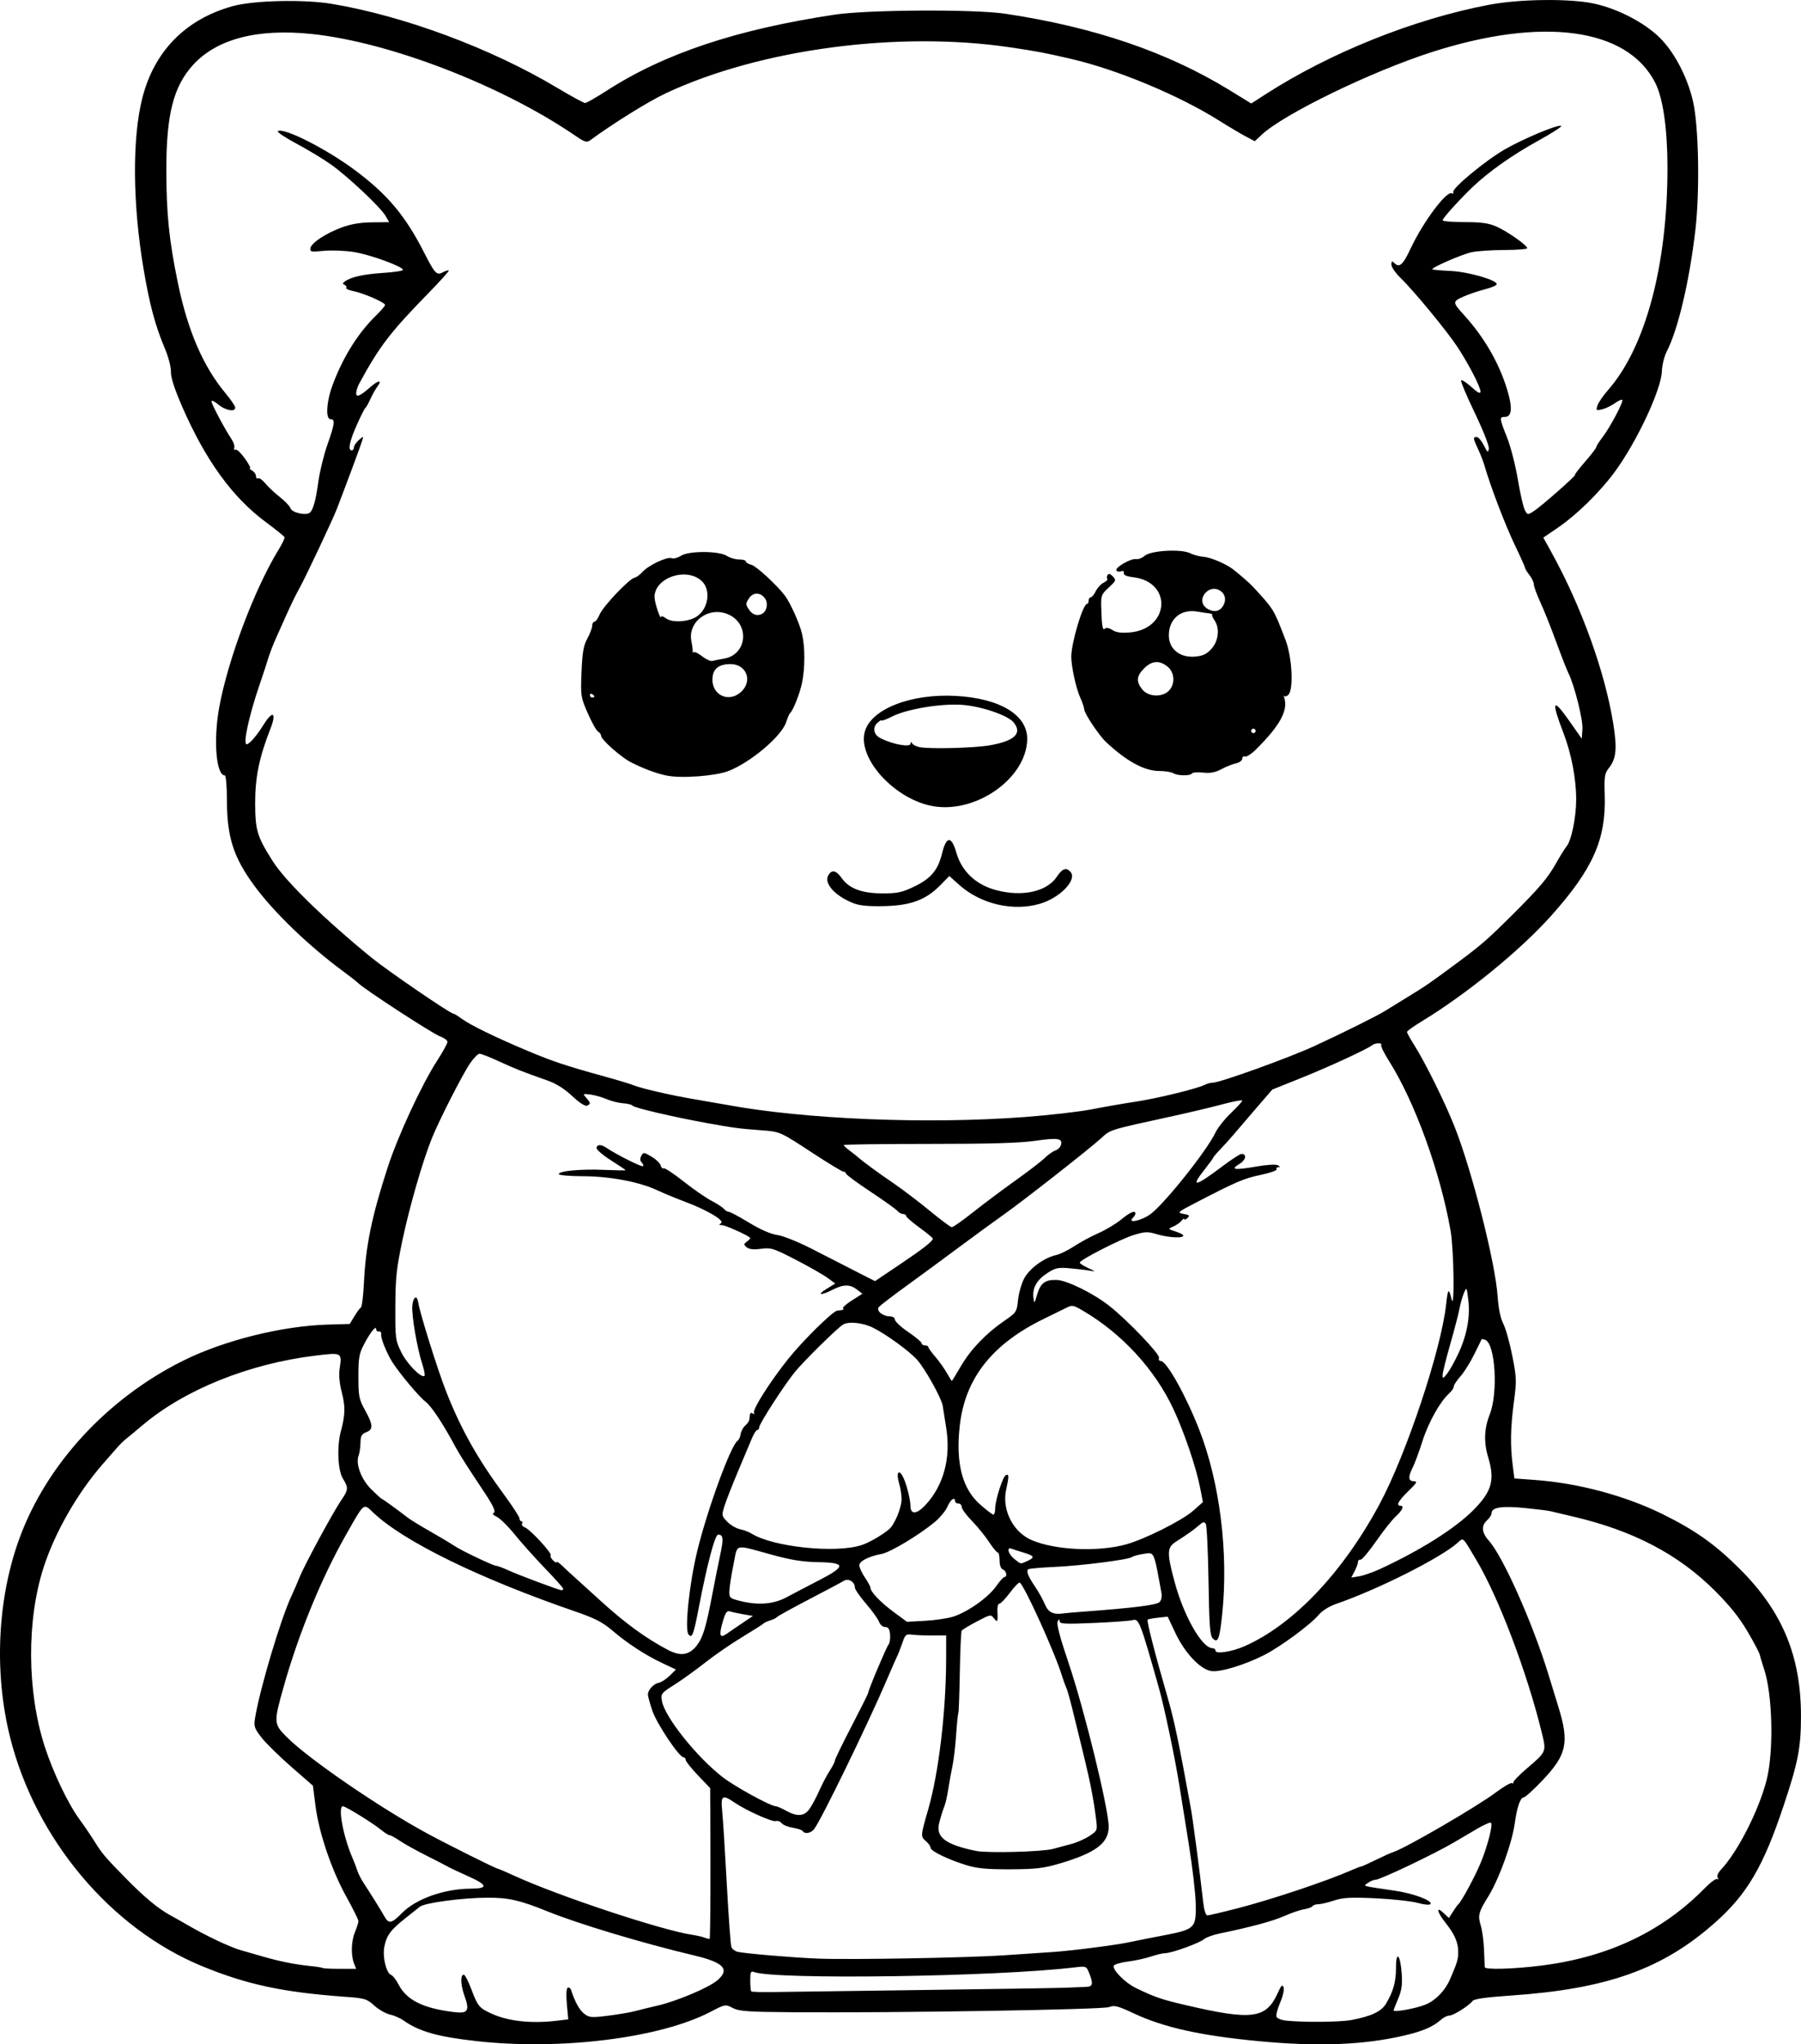 <?xml version="1.0" encoding="UTF-8" standalone="no"?>
<!-- Created with Inkscape (http://www.inkscape.org/) -->

<svg
   width="214.043mm"
   height="242.938mm"
   viewBox="0 0 214.043 242.937"
   version="1.1"
   id="svg5"
   xml:space="preserve"
   xmlns="http://www.w3.org/2000/svg"
   xmlns:svg="http://www.w3.org/2000/svg"><defs
     id="defs2" /><g
     id="layer1"
     transform="translate(42.328,-25.774)"><path
       style="fill:#000000;stroke-width:0.265"
       d="m 14.293,268.326 c -4.612,-0.515 -6.802,-1.137 -8.677,-2.461 -0.394,-0.278 -1.116,-0.593 -1.606,-0.699 -0.489,-0.106 -1.323,-0.583 -1.852,-1.059 -0.9,-0.811 -1.125,-0.878 -3.476,-1.048 -7.377,-0.532 -11.678,-1.453 -16.995,-3.64 -10.864,-4.469 -19.789,-15.105 -22.815,-27.191 -1.941,-7.753 -1.508,-16.592 1.166,-23.794 3.23,-8.699 10.368,-16.434 19.3,-20.915 4.86,-2.438 11.819,-4.183 17.307,-4.34 l 2.593,-0.074 0.549,-0.908 c 0.302,-0.5 0.652,-0.974 0.777,-1.054 0.125,-0.08 0.287,-1.39 0.359,-2.91 0.209,-4.398 0.928,-7.896 2.828,-13.745 1.215,-3.74 4.041,-9.836 5.875,-12.671 0.675,-1.044 1.228,-2.049 1.228,-2.234 0,-0.185 -0.409,-0.483 -0.908,-0.664 -0.877,-0.317 -8.869,-5.518 -9.675,-6.296 -0.218,-0.211 -0.998,-0.825 -1.733,-1.364 -4.105,-3.014 -8.274,-7.019 -10.617,-10.201 -2.507,-3.402 -3.277,-5.805 -3.281,-10.235 -0.002,-1.61 -0.112,-2.903 -0.249,-2.903 -1.031,0 -1.376,-4.166 -0.669,-8.07 1.024,-5.65 4.211,-14.123 7.047,-18.731 0.439,-0.713 0.762,-1.391 0.718,-1.507 -0.044,-0.116 -1.051,-0.929 -2.239,-1.807 -3.945,-2.917 -7.144,-7.332 -9.909,-13.673 -0.934,-2.142 -1.374,-3.499 -1.353,-4.172 0.018,-0.567 -0.294,-1.766 -0.722,-2.778 -1.142,-2.7 -1.807,-5.179 -2.524,-9.413 -1.315,-7.763 -1.372,-15.578 -0.148,-20.365 1.423,-5.566 5.147,-9.348 10.728,-10.899 2.472,-0.687 8.476,-0.827 11.777,-0.275 8.591,1.437 18.935,5.285 26.747,9.952 1.689,1.009 3.202,1.834 3.364,1.834 0.162,0 1.295,-0.646 2.518,-1.434 6.895,-4.448 15.457,-7.307 27.164,-9.07 3.903,-0.588 16.594,-0.656 20.241,-0.109 10.57,1.585 19.295,4.557 26.662,9.081 l 2.585,1.588 1.648,-1.062 c 7.742,-4.99 17.693,-8.976 26.64,-10.673 3.634,-0.689 9.607,-0.755 12.447,-0.138 2.837,0.617 5.968,2.24 7.801,4.043 1.766,1.738 3.33,4.74 3.983,7.643 0.663,2.951 0.8,10.616 0.27,15.188 -0.703,6.073 -2.066,11.869 -3.398,14.445 -0.307,0.594 -0.565,1.638 -0.589,2.381 -0.07,2.207 -3.082,8.59 -5.706,12.094 -1.767,2.36 -4.449,4.979 -6.609,6.455 l -1.772,1.211 1.043,1.894 c 3.483,6.327 6.256,14.017 7.247,20.098 0.498,3.054 0.388,4.259 -0.489,5.374 -0.527,0.67 -0.578,0.997 -0.507,3.268 0.162,5.233 -1.403,8.752 -6.364,14.304 -3.675,4.113 -10.04,9.304 -15.399,12.557 -0.955,0.58 -1.737,1.143 -1.737,1.252 0,0.109 0.397,0.825 0.882,1.591 1.308,2.068 3.678,6.871 4.8,9.729 2.078,5.291 4.812,16.072 5.09,20.076 0.103,1.48 0.34,2.631 0.674,3.275 0.283,0.546 0.763,2.253 1.067,3.793 0.513,2.602 0.527,2.989 0.195,5.489 -0.405,3.052 -0.446,5.141 -0.148,7.484 l 0.206,1.62 2.465,0.181 c 5.166,0.379 10.76,1.884 15.217,4.093 3.86,1.913 6.2,3.58 9.123,6.497 5.063,5.052 7.265,10.373 7.254,17.529 -0.005,3.72 -0.339,5.431 -2.074,10.623 -2.405,7.2 -4.327,10.478 -8.118,13.843 -6.255,5.552 -12.84,7.903 -24.332,8.687 -2.906,0.198 -4.318,0.398 -4.502,0.638 -0.446,0.579 -2.288,1.74 -2.761,1.74 -0.243,0 -0.677,0.208 -0.963,0.463 -0.977,0.868 -2.166,1.385 -4.379,1.902 -4.836,1.131 -10.283,1.343 -17.316,0.674 -6.92,-0.658 -11.278,-1.627 -14.852,-3.302 -1.915,-0.897 -2.312,-0.999 -2.93,-0.748 -0.745,0.302 -25.222,0.703 -37.492,0.614 -5.456,-0.039 -6.475,-0.111 -7.235,-0.506 -0.881,-0.458 -0.892,-0.456 -2.646,0.459 -5.976,3.118 -17.804,4.596 -27.822,3.477 z m 9.493,-2.415 1.423,-0.171 -0.167,-1.795 c -0.103,-1.106 -0.064,-1.859 0.1,-1.96 0.147,-0.091 0.336,0.051 0.42,0.315 0.441,1.383 1.003,2.382 1.58,2.807 0.577,0.426 0.874,0.446 2.828,0.197 1.2,-0.153 2.599,-0.39 3.109,-0.527 0.509,-0.137 1.759,-0.442 2.777,-0.679 2.27,-0.529 6.021,-2.113 7.047,-2.976 1.559,-1.312 0.811,-2.134 -2.694,-2.966 -6.122,-1.451 -13.742,-3.739 -17.449,-5.239 -3.304,-1.337 -4.641,-1.642 -7.144,-1.633 -3.016,0.011 -7.47,0.608 -8.055,1.079 -0.154,0.124 -0.944,0.752 -1.756,1.396 -1.724,1.367 -2.212,2.04 -2.464,3.394 -0.219,1.179 0.237,3.079 0.79,3.291 0.217,0.083 0.619,0.593 0.895,1.132 0.952,1.866 2.886,2.838 6.559,3.297 1.719,0.215 1.938,-0.126 1.272,-1.978 -0.465,-1.293 -0.485,-2.538 -0.04,-2.449 0.134,0.027 0.524,0.791 0.865,1.698 0.769,2.044 0.938,2.248 2.423,2.925 1.963,0.894 4.722,1.196 7.681,0.841 z m 94.518,-0.094 c 2.323,-0.439 3.534,-1.011 4.088,-1.932 0.861,-1.432 1.195,-2.631 1.19,-4.263 -0.007,-2.14 0.529,-1.58 0.68,0.71 0.086,1.312 -0.012,1.997 -0.424,2.958 -0.295,0.688 -0.536,1.312 -0.536,1.386 0,0.262 2.765,-0.249 3.84,-0.71 1.186,-0.508 2.289,-1.659 2.863,-2.988 0.845,-1.955 0.97,-2.371 0.97,-3.228 0,-1.151 -0.411,-2.103 -1.507,-3.484 -1.022,-1.289 -1.176,-2.05 -0.236,-1.167 l 0.639,0.6 0.479,-0.753 c 0.264,-0.414 0.551,-0.812 0.64,-0.885 0.388,-0.32 2.084,-3.487 2.723,-5.084 0.803,-2.008 1.397,-4.363 1.159,-4.6 -0.089,-0.089 -0.839,0.238 -1.667,0.727 -0.828,0.489 -2.055,1.212 -2.728,1.607 -2.357,1.386 -8.774,4.441 -9.328,4.441 -0.216,0 -0.622,0.168 -0.903,0.373 -0.571,0.418 -0.92,0.318 3.307,0.945 2.134,0.316 4.378,1.165 4.132,1.562 -0.091,0.147 -0.713,0.094 -1.541,-0.132 -0.764,-0.208 -3.013,-0.453 -4.999,-0.545 -2.966,-0.136 -3.849,-0.088 -4.945,0.27 -0.734,0.24 -1.573,0.436 -1.864,0.436 -0.291,0 -0.594,0.103 -0.671,0.229 -0.078,0.126 -0.532,0.292 -1.009,0.37 -0.477,0.077 -1.522,0.434 -2.322,0.793 -1.34,0.601 -4.056,1.336 -7.671,2.075 -0.8,0.164 -1.651,0.47 -1.89,0.68 -0.523,0.461 -3.84,1.661 -4.611,1.669 -0.301,0.003 -1.075,0.185 -1.72,0.404 -0.644,0.219 -1.876,0.487 -2.737,0.595 -0.861,0.108 -1.611,0.334 -1.667,0.503 -0.163,0.489 1.366,2.026 2.615,2.63 2.264,1.096 3.041,1.363 5.909,2.034 7.931,1.856 9.593,1.635 10.979,-1.461 0.394,-0.88 0.538,-1.019 0.678,-0.655 0.1,0.262 -0.074,1.048 -0.4,1.807 -0.318,0.739 -0.517,1.503 -0.442,1.698 0.075,0.195 0.589,0.401 1.143,0.459 2.143,0.223 6.424,0.181 7.784,-0.076 z m -50.83,-3.567 c 8.367,-0.108 15.987,-0.23 16.933,-0.271 0.946,-0.041 2.027,-0.086 2.403,-0.1 0.751,-0.029 0.809,-0.392 0.273,-1.716 -0.299,-0.74 -0.352,-0.758 -1.691,-0.597 -9.279,1.118 -35.644,1.495 -38.119,0.546 -0.366,-0.14 -0.437,0.024 -0.437,1.007 0,0.646 0.055,1.23 0.123,1.298 0.068,0.068 1.288,0.102 2.712,0.077 1.424,-0.025 9.435,-0.135 17.803,-0.243 z m -67.74,-3.193 c -0.377,-0.991 -0.316,-2.64 0.139,-3.728 0.218,-0.522 0.397,-1.09 0.397,-1.26 0,-0.171 -0.657,-1.496 -1.46,-2.944 -1.744,-3.148 -3.24,-7.576 -3.65,-10.803 l -0.298,-2.349 -2.582,-2.252 c -1.42,-1.239 -3.007,-2.798 -3.527,-3.466 -0.841,-1.08 -0.927,-1.332 -0.775,-2.278 0.548,-3.423 3.043,-11.8 4.337,-14.558 0.273,-0.582 0.712,-1.594 0.975,-2.249 0.583,-1.452 3.949,-7.67 4.939,-9.123 0.858,-1.26 0.872,-1.458 0.189,-2.578 -0.604,-0.99 -0.72,-3.818 -0.232,-5.629 0.521,-1.934 0.544,-2.911 0.108,-4.594 -0.28,-1.08 -0.37,-2.078 -0.257,-2.833 0.289,-1.928 0.286,-1.929 -2.874,-1.546 -7.896,0.959 -15.549,4.039 -20.556,8.273 -0.799,0.676 -1.679,1.407 -1.956,1.626 -0.277,0.218 -0.754,0.684 -1.061,1.036 -0.307,0.351 -1.082,1.24 -1.723,1.973 -2.984,3.416 -5.649,8.065 -6.996,12.204 -2.045,6.285 -2.001,14.782 0.11,21.325 0.994,3.081 2.768,6.803 4.119,8.643 0.562,0.766 1.373,1.956 1.802,2.646 0.913,1.468 1.25,1.865 3.724,4.387 2.195,2.238 3.831,3.597 5.286,4.393 0.582,0.318 1.535,0.856 2.117,1.195 2.149,1.251 5.013,2.604 6.259,2.955 0.705,0.199 1.907,0.544 2.671,0.766 1.926,0.559 3.777,0.931 5.49,1.103 0.8,0.08 1.505,0.191 1.565,0.246 0.061,0.055 0.98,0.1 2.044,0.1 h 1.934 z M 140.786,259.359 c 7.991,-0.991 14.47,-4.059 19.534,-9.25 0.643,-0.659 1.286,-1.125 1.43,-1.036 0.152,0.094 0.178,0.026 0.061,-0.163 -0.118,-0.191 0.041,-0.582 0.386,-0.95 1.992,-2.121 4.469,-6.967 5.414,-10.593 0.889,-3.415 0.735,-10.254 -0.299,-13.302 -0.218,-0.643 -0.436,-1.37 -0.483,-1.616 -0.047,-0.246 -0.712,-1.511 -1.478,-2.812 -0.987,-1.677 -2.13,-3.099 -3.929,-4.888 -4.305,-4.28 -9.644,-7.074 -16.69,-8.732 -1.237,-0.291 -2.487,-0.588 -2.778,-0.659 -0.291,-0.072 -1.69,-0.245 -3.108,-0.386 -2.677,-0.265 -3.903,-0.073 -3.903,0.61 0,0.199 -0.238,0.578 -0.529,0.841 -0.738,0.668 -0.66,1.478 0.239,2.485 1.654,1.852 5.173,9.758 7.02,15.771 0.402,1.31 0.951,3.096 1.22,3.969 1.292,4.199 0.984,5.635 -1.847,8.634 -1.081,1.145 -2.114,2.082 -2.295,2.082 -0.387,0 -0.8,1.197 -1.049,3.043 -0.319,2.366 -1.878,6.681 -3.154,8.731 -1.151,1.848 -1.26,2.266 -0.897,3.435 0.182,0.585 0.358,1.897 0.393,2.915 0.034,1.019 0.072,1.941 0.083,2.051 0.034,0.319 3.365,0.229 6.658,-0.179 z m -63.787,-1.23 c 2.256,-0.151 4.875,-0.326 5.821,-0.391 2.214,-0.151 7.461,-0.823 8.996,-1.152 0.655,-0.14 2.5,-0.507 4.101,-0.814 3.785,-0.727 3.92,-0.858 3.865,-3.75 -0.023,-1.213 -0.396,-4.409 -0.828,-7.101 -0.432,-2.692 -0.918,-5.728 -1.079,-6.747 -0.527,-3.337 -1.81,-9.48 -2.459,-11.774 -2.25,-7.957 -2.386,-8.307 -3.142,-8.099 -0.325,0.089 -2.406,0.24 -4.625,0.336 -3.371,0.145 -4.036,0.112 -4.043,-0.199 -0.007,-0.302 -0.052,-0.297 -0.239,0.025 -0.155,0.266 0.277,1.898 1.309,4.949 1.88,5.557 4.76,17.327 4.76,19.452 0,1.917 -1.537,3.082 -5.694,4.319 -2.04,0.606 -2.881,0.709 -5.947,0.725 -2.713,0.014 -3.954,-0.096 -5.159,-0.457 -2.156,-0.645 -4.366,-1.704 -4.366,-2.093 0,-0.175 -0.238,-0.523 -0.529,-0.772 -0.675,-0.578 -0.673,-0.611 0.244,-3.79 1.251,-4.335 2.118,-11.605 2.131,-17.867 l 0.006,-2.81 -1.654,0.005 c -0.91,0.003 -1.998,-0.043 -2.418,-0.1 -0.688,-0.095 -0.8,5.3e-4 -1.125,0.953 -0.198,0.582 -0.477,1.296 -0.619,1.587 -0.142,0.291 -0.665,1.482 -1.161,2.646 -2.273,5.331 -7.892,16.88 -8.721,17.926 -0.39,0.491 -1.109,0.616 -1.346,0.233 -0.078,-0.126 -0.605,-0.304 -1.172,-0.395 -0.566,-0.091 -1.173,-0.337 -1.348,-0.548 -0.175,-0.211 -0.476,-0.323 -0.669,-0.249 -0.394,0.151 -3.492,-1.232 -4.898,-2.186 -1.489,-1.011 -1.679,-0.879 -1.487,1.028 0.092,0.909 0.338,4.814 0.547,8.676 0.209,3.862 0.454,7.215 0.544,7.451 0.09,0.235 0.424,0.491 0.74,0.569 0.817,0.2 6.748,0.7 9.572,0.807 3.886,0.148 17.674,-0.097 22.093,-0.392 z m -34.895,-7.155 c 0.006,-2.82 0.002,-6.833 -0.01,-8.918 l -0.021,-3.79 -1.455,-1.526 c -0.8,-0.839 -1.455,-1.664 -1.455,-1.832 0,-0.169 -0.114,-0.307 -0.254,-0.307 -0.515,0 -3.187,-3.989 -3.708,-5.536 -0.295,-0.875 -0.532,-1.743 -0.527,-1.93 0.014,-0.551 0.683,-1.276 1.286,-1.392 0.309,-0.059 0.895,-0.437 1.303,-0.84 l 0.742,-0.732 -1.604,-0.758 c -2.05,-0.968 -4.128,-2.322 -5.97,-3.89 -1.15,-0.978 -2.066,-1.449 -4.366,-2.241 -11.482,-3.956 -20.398,-8.318 -24.029,-11.756 -1.2,-1.136 -1.013,-1.288 -3.257,2.66 -2.918,5.135 -5.619,11.726 -7.408,18.077 -1.185,4.206 -1.174,4.378 0.382,5.934 2.612,2.612 11.021,8.38 16.715,11.466 2.358,1.278 8.14,4.166 8.341,4.166 0.077,0 1.001,0.394 2.051,0.876 5.222,2.393 17.538,6.475 21.082,6.988 0.503,0.073 1.158,0.225 1.455,0.337 0.297,0.113 0.574,0.174 0.616,0.138 0.042,-0.037 0.081,-2.375 0.087,-5.195 z m -36.696,2.17 c 1.681,-1.722 5.032,-2.918 8.223,-2.934 2.085,-0.011 2.007,-0.43 -0.268,-1.451 -1.162,-0.521 -2.292,-1.054 -2.51,-1.185 -0.218,-0.13 -1.361,-0.72 -2.54,-1.311 -1.179,-0.591 -2.583,-1.373 -3.121,-1.738 -0.537,-0.365 -1.082,-0.663 -1.21,-0.663 -0.128,0 -0.569,-0.275 -0.98,-0.611 -1.03,-0.841 -4.246,-2.829 -4.578,-2.829 -0.638,0 0.059,3.696 1.172,6.218 0.193,0.437 0.435,1.074 0.539,1.416 0.104,0.342 0.444,1.012 0.757,1.487 0.802,1.219 2.093,3.295 2.501,4.022 0.478,0.852 0.846,0.775 2.015,-0.422 z m 99.245,-0.573 c 4.142,-1.066 10.678,-3.251 13.678,-4.572 0.541,-0.238 1.054,-0.433 1.139,-0.433 0.086,0 0.852,-0.346 1.704,-0.768 0.852,-0.422 1.797,-0.847 2.102,-0.944 1.438,-0.457 9.894,-5.371 12.162,-7.07 0.928,-0.695 1.794,-1.197 1.925,-1.116 0.131,0.081 0.205,0.044 0.165,-0.082 -0.04,-0.126 0.69,-0.879 1.621,-1.673 2.315,-1.974 2.312,-1.968 1.779,-4.162 -1.741,-7.162 -5.118,-16.086 -7.792,-20.588 -1.696,-2.855 -1.518,-2.689 -2.215,-2.066 -2.017,1.801 -9.481,5.559 -14.441,7.271 -0.858,0.296 -1.674,0.812 -2.116,1.337 -0.962,1.143 -4.567,3.795 -6.454,4.747 -2.366,1.195 -5.244,2.063 -6.29,1.898 -1.306,-0.206 -3.135,-2.149 -4.258,-4.523 l -0.918,-1.941 -1.138,0.124 c -0.626,0.068 -1.188,0.174 -1.249,0.236 -0.127,0.127 0.966,4.373 2.349,9.123 0.806,2.768 1.356,5.386 2.799,13.317 0.242,1.33 1.048,7.457 1.47,11.179 0.103,0.911 0.3,1.521 0.49,1.521 0.175,0 1.744,-0.367 3.487,-0.816 z m -21.834,-7.085 c 0.509,-0.145 1.462,-0.401 2.117,-0.568 0.655,-0.167 1.636,-0.594 2.18,-0.947 0.938,-0.609 0.982,-0.701 0.854,-1.765 -0.289,-2.401 -0.696,-4.54 -1.445,-7.605 -0.303,-1.237 -0.71,-2.904 -0.905,-3.704 -0.8,-3.275 -1.03,-4.126 -1.252,-4.63 -0.128,-0.291 -0.341,-0.886 -0.473,-1.323 -0.809,-2.675 -4.467,-10.756 -5.025,-11.101 -0.104,-0.065 -0.63,0.472 -1.168,1.192 -0.538,0.72 -1.104,1.31 -1.258,1.31 -0.154,0 -0.259,0.387 -0.233,0.86 0.071,1.302 0.011,1.434 -0.405,0.885 -0.37,-0.488 -0.432,-0.477 -2.042,0.375 -0.913,0.483 -1.723,0.971 -1.799,1.083 -0.076,0.113 -0.175,2.323 -0.221,4.912 -0.045,2.589 -0.124,4.775 -0.175,4.857 -0.051,0.082 -0.171,1.275 -0.267,2.651 -0.096,1.375 -0.292,3.036 -0.437,3.691 -0.145,0.655 -0.361,1.845 -0.48,2.646 -0.12,0.8 -0.333,1.753 -0.475,2.117 -0.141,0.364 -0.279,0.749 -0.306,0.855 -0.027,0.106 -0.156,0.567 -0.287,1.024 -0.505,1.759 0.654,2.668 4.373,3.429 1.354,0.277 7.912,0.102 9.128,-0.244 z m -28.95,-4.733 c 0.285,-0.4 0.81,-1.382 1.166,-2.183 0.356,-0.8 0.919,-1.87 1.251,-2.377 0.332,-0.507 0.604,-1.043 0.604,-1.191 0,-0.148 0.893,-1.988 1.984,-4.088 1.091,-2.1 1.984,-3.891 1.984,-3.979 0,-0.312 2.146,-5.412 2.413,-5.733 0.148,-0.178 0.231,-0.719 0.185,-1.202 -0.063,-0.653 -0.212,-0.878 -0.584,-0.879 -0.283,-8e-4 -0.6,-0.274 -0.732,-0.631 -0.128,-0.346 -0.826,-1.314 -1.551,-2.151 -0.725,-0.837 -1.318,-1.699 -1.318,-1.916 0,-0.67 -0.764,-1.134 -1.308,-0.795 -0.259,0.162 -2.125,1.155 -4.146,2.207 -2.021,1.052 -3.734,1.998 -3.807,2.102 -0.073,0.104 -0.43,0.28 -0.794,0.392 -0.364,0.112 -0.721,0.277 -0.794,0.367 -0.073,0.09 -1.204,0.81 -2.514,1.6 -1.31,0.79 -3.298,2.159 -4.418,3.042 -1.12,0.883 -2.77,2.07 -3.666,2.637 -1.557,0.985 -1.624,1.07 -1.487,1.913 0.304,1.871 4.073,6.616 7.184,9.043 1.456,1.136 5.733,3.482 6.36,3.488 0.148,0.002 0.684,0.234 1.191,0.517 1.329,0.741 2.177,0.686 2.796,-0.183 z m -13.385,-19.446 c 0.729,-0.931 1.105,-2.173 1.86,-6.153 0.276,-1.455 0.688,-3.516 0.916,-4.579 0.422,-1.968 0.375,-2.433 -0.242,-2.433 -0.373,0 -1.304,3.508 -2.281,8.595 -0.641,3.335 -0.81,3.78 -1.241,3.261 -0.471,-0.567 0.098,-6.007 1.032,-9.868 1.193,-4.932 4.008,-12.635 4.803,-13.144 0.152,-0.097 0.315,-0.454 0.364,-0.794 0.048,-0.339 0.295,-0.796 0.549,-1.014 0.253,-0.218 0.473,-0.546 0.487,-0.728 0.062,-0.779 0.122,-0.881 0.411,-0.702 0.172,0.106 0.234,0.074 0.143,-0.074 -0.224,-0.362 1.893,-3.7 4.082,-6.437 1.719,-2.15 5.269,-5.647 5.805,-5.718 0.137,-0.018 0.388,-0.048 0.557,-0.066 0.17,-0.018 0.232,-0.109 0.139,-0.203 -0.093,-0.093 0.386,-0.522 1.065,-0.953 l 1.235,-0.783 -0.646,-0.497 c -0.834,-0.641 -1.609,-0.635 -2.895,0.021 -1.433,0.731 -1.945,0.651 -0.706,-0.111 l 1.014,-0.623 -0.882,-0.657 c -0.485,-0.361 -2.18,-1.329 -3.767,-2.15 -2.684,-1.39 -2.974,-1.482 -4.165,-1.324 -0.89,0.118 -1.409,0.063 -1.703,-0.181 -0.385,-0.32 -0.381,-0.381 0.045,-0.693 0.257,-0.188 0.417,-0.388 0.355,-0.445 -0.37,-0.338 -2.951,-1.49 -3.345,-1.494 -0.375,-0.003 -0.396,-0.052 -0.103,-0.238 0.471,-0.298 -1.702,-1.581 -4.337,-2.561 -1.019,-0.379 -2.464,-0.977 -3.212,-1.33 -2.142,-1.01 -5.667,-1.677 -8.893,-1.683 -1.569,-0.003 -2.844,-0.116 -2.844,-0.251 0,-0.378 2.65,-0.623 5.43,-0.501 1.379,0.06 2.507,0.076 2.507,0.035 0,-0.041 -0.774,-0.563 -1.72,-1.16 -0.946,-0.597 -1.72,-1.254 -1.72,-1.459 0,-0.471 0.521,-0.479 1.198,-0.018 1.139,0.774 4.177,2.297 4.312,2.161 0.079,-0.079 0.008,-0.279 -0.157,-0.444 -0.203,-0.203 -0.218,-0.456 -0.045,-0.778 0.243,-0.455 0.302,-0.451 1.216,0.089 0.528,0.312 1.016,0.781 1.085,1.044 0.069,0.263 0.226,0.416 0.349,0.34 0.123,-0.076 1.19,0.625 2.37,1.558 1.18,0.933 2.675,1.969 3.322,2.302 0.647,0.333 1.308,0.764 1.469,0.958 0.161,0.194 0.424,0.353 0.584,0.353 0.16,0 1.247,0.581 2.415,1.291 1.353,0.822 2.575,1.356 3.364,1.469 0.695,0.099 2.497,0.822 4.101,1.645 1.574,0.807 3.905,2 5.18,2.651 l 2.318,1.183 2.841,-1.907 c 2.819,-1.893 4.032,-2.838 4.032,-3.143 0,-0.087 -0.714,-0.679 -1.587,-1.315 -0.873,-0.636 -1.587,-1.258 -1.587,-1.383 0,-0.125 -0.164,-0.227 -0.364,-0.227 -0.2,0 -0.505,-0.169 -0.676,-0.375 -0.171,-0.206 -1.615,-1.238 -3.207,-2.292 -1.593,-1.054 -2.896,-2.016 -2.896,-2.138 0,-0.122 -0.129,-0.222 -0.286,-0.222 -0.158,0 -1.795,-0.989 -3.638,-2.197 -3.929,-2.576 -3.903,-2.564 -6.13,-2.727 -2.625,-0.192 -3.333,-0.286 -6.534,-0.869 -4.08,-0.743 -8.597,-1.803 -8.787,-2.061 -0.087,-0.118 -0.586,-0.243 -1.11,-0.277 -0.524,-0.035 -1.417,-0.26 -1.984,-0.501 -0.568,-0.241 -1.443,-0.486 -1.944,-0.544 -0.877,-0.102 -0.894,-0.087 -0.463,0.39 0.546,0.604 0.558,0.753 0.074,0.938 -0.219,0.084 -0.942,-0.391 -1.741,-1.145 -0.888,-0.838 -1.891,-1.475 -2.866,-1.82 -3.129,-1.107 -3.918,-1.418 -5.828,-2.3 -1.08,-0.499 -2.121,-0.908 -2.311,-0.908 -0.191,0 -0.695,0.506 -1.12,1.124 -0.894,1.3 -3.701,6.804 -4.556,8.933 -1.091,2.719 -2.634,8.057 -3.478,12.035 -0.723,3.41 -0.844,4.527 -0.859,7.938 -0.016,3.82 0.011,4.025 0.717,5.464 0.671,1.367 2.408,3.124 2.75,2.782 0.078,-0.078 -0.044,-0.715 -0.271,-1.416 -0.61,-1.884 -1.273,-5.76 -1.179,-6.896 0.087,-1.049 0.545,-1.358 0.689,-0.463 0.222,1.379 2.363,8.199 3.376,10.751 1.764,4.445 3.691,7.868 6.828,12.13 1.015,1.379 1.846,2.659 1.846,2.844 0,0.185 0.106,0.337 0.236,0.337 0.13,0 0.162,0.12 0.071,0.267 -0.091,0.147 0.065,0.355 0.345,0.463 0.635,0.245 3.271,3.108 3.057,3.322 -0.086,0.086 0.036,0.349 0.272,0.585 0.236,0.236 0.428,0.333 0.428,0.217 0,-0.116 0.268,0.048 0.595,0.365 0.327,0.317 0.977,0.918 1.443,1.335 0.466,0.417 1.88,1.7 3.141,2.851 2.94,2.683 5.432,4.503 8.05,5.878 1.502,0.789 2.528,0.631 3.438,-0.53 z m 65.113,0.086 c 5.775,-2.554 11.627,-8.705 15.999,-16.814 3.213,-5.96 7.397,-18.525 7.956,-23.893 0.187,-1.791 0.309,-1.895 0.631,-0.536 0.382,1.612 0.278,-5.906 -0.112,-8.123 -1.229,-6.98 -4.249,-15.309 -7.307,-20.151 -0.589,-0.933 -1.012,-1.791 -0.94,-1.907 0.18,-0.291 -0.702,-0.282 -1.075,0.011 -0.621,0.488 -5.102,2.556 -8.428,3.891 l -3.44,1.38 -1.852,2.144 c -1.019,1.179 -2.209,2.569 -2.646,3.089 -0.437,0.52 -1.181,1.347 -1.654,1.839 -0.473,0.492 -0.86,0.945 -0.86,1.008 0,0.062 -0.48,0.721 -1.067,1.464 -1.696,2.146 -1.105,2.026 2.173,-0.44 1.064,-0.8 2.071,-1.455 2.238,-1.455 0.689,0 0.531,0.735 -0.26,1.207 -1.119,0.667 -0.555,0.745 2.075,0.285 1.229,-0.215 2.283,-0.276 2.514,-0.145 0.284,0.161 0.299,0.227 0.051,0.233 -0.19,0.004 -0.28,0.115 -0.199,0.246 0.081,0.131 -0.775,0.432 -1.903,0.668 -1.984,0.416 -2.889,0.804 -7.722,3.311 -2.182,1.132 -2.235,1.18 -1.432,1.323 0.698,0.124 0.773,0.203 0.463,0.489 -0.203,0.188 -0.374,0.247 -0.378,0.132 -0.005,-0.115 -0.153,-0.028 -0.331,0.193 -0.177,0.221 -0.618,0.53 -0.98,0.687 -0.656,0.284 -0.656,0.285 0.333,0.612 2.143,0.707 -0.121,0.952 -2.424,0.262 -0.951,-0.285 -1.324,-0.265 -2.62,0.136 -1.571,0.487 -6.407,2.962 -6.404,3.278 8e-4,0.099 0.447,0.387 0.992,0.641 0.915,0.425 0.93,0.449 0.197,0.313 -0.437,-0.081 -1.508,-0.207 -2.381,-0.281 -1.413,-0.119 -1.71,-0.053 -2.702,0.599 -1.23,0.809 -1.756,1.764 -1.607,2.915 0.093,0.72 0.113,0.703 0.419,-0.338 0.416,-1.417 0.939,-1.822 2.308,-1.792 1.222,0.027 4.325,1.548 6.283,3.08 2.111,1.652 6.063,5.778 5.912,6.172 -0.083,0.216 0.01,0.381 0.215,0.381 0.691,0 2.995,4.126 4.581,8.202 2.443,6.28 3.476,14.641 2.71,21.918 -0.309,2.938 -0.512,3.456 -1.113,2.855 -0.341,-0.341 -0.426,-1.485 -0.511,-6.837 -0.056,-3.535 -0.201,-6.585 -0.323,-6.778 -0.176,-0.28 -0.335,-0.25 -0.788,0.148 -0.611,0.537 -1.39,1.091 -2.75,1.957 -1.078,0.685 -1.102,1.306 -0.186,4.724 1.109,4.14 3.28,7.941 4.536,7.941 0.191,0 0.347,0.135 0.347,0.301 0,0.427 1.966,0.118 3.463,-0.544 z m -59.722,-2.727 1.288,-0.863 -1.117,-0.191 c -0.614,-0.105 -1.332,-0.259 -1.596,-0.343 -0.391,-0.124 -0.553,0.1 -0.884,1.23 -0.471,1.607 -0.346,2.007 0.451,1.437 0.314,-0.224 1.15,-0.796 1.858,-1.271 z m 25.038,-0.766 c 1.701,-0.523 4.188,-2.269 5.122,-3.595 0.44,-0.625 0.897,-1.135 1.014,-1.135 0.378,0 0.227,-0.732 -0.183,-0.889 -0.249,-0.096 -0.397,-0.5 -0.397,-1.087 0,-0.514 -0.099,-0.934 -0.22,-0.934 -0.121,0 -0.589,-0.566 -1.039,-1.257 -0.45,-0.691 -1.363,-1.814 -2.029,-2.495 -0.666,-0.681 -1.21,-1.425 -1.21,-1.654 0,-0.228 -0.179,-0.415 -0.397,-0.415 -0.218,0 -0.397,-0.119 -0.397,-0.265 0,-0.59 -0.545,-0.209 -0.893,0.624 -0.204,0.489 -0.89,1.321 -1.525,1.849 -1.834,1.526 -5.272,3.592 -6.299,3.784 -1.553,0.291 -2.66,0.856 -2.66,1.358 0,0.255 0.298,0.902 0.661,1.438 0.364,0.535 0.661,1.083 0.661,1.216 0,0.487 1.189,1.734 2.746,2.881 l 1.594,1.174 2.129,-0.116 c 1.171,-0.064 2.665,-0.28 3.32,-0.482 z m 15.743,-0.625 c 5.642,-0.414 8.48,-0.773 8.822,-1.115 0.211,-0.211 0.308,-0.663 0.231,-1.081 -0.931,-5.088 -0.822,-4.85 -2.127,-4.651 -0.609,0.093 -1.226,0.261 -1.371,0.374 -0.407,0.315 -6.014,1.031 -9.218,1.176 -1.576,0.072 -2.969,0.194 -3.096,0.273 -0.304,0.188 -0.061,0.815 0.82,2.116 0.396,0.585 0.902,1.498 1.124,2.029 0.405,0.97 1.006,1.278 2.168,1.11 0.291,-0.042 1.482,-0.146 2.646,-0.232 z m -35.526,-1.68 c 0.767,-0.413 2.502,-1.321 3.855,-2.018 3.265,-1.681 3.244,-2.11 -0.102,-2.166 -1.737,-0.029 -3.192,-0.257 -5.288,-0.829 -4.821,-1.314 -4.221,-1.45 -4.742,1.069 -0.248,1.2 -0.469,2.598 -0.491,3.107 -0.038,0.885 0.012,0.94 1.15,1.235 2.191,0.569 4.065,0.436 5.616,-0.399 z m -26.519,-1.018 c 0,-0.1 -0.982,-1.202 -2.183,-2.449 -1.201,-1.247 -2.819,-3.057 -3.596,-4.02 -0.777,-0.964 -1.729,-1.901 -2.117,-2.084 -0.387,-0.182 -0.567,-0.381 -0.4,-0.442 0.314,-0.114 0.05,-0.755 -0.914,-2.221 -0.247,-0.375 -1.032,-1.565 -1.747,-2.646 -0.714,-1.081 -1.553,-2.441 -1.865,-3.023 -1.485,-2.776 -2.863,-4.849 -3.573,-5.374 -0.708,-0.523 -3.089,-3.369 -3.917,-4.68 -0.666,-1.055 -1.393,-2.852 -1.324,-3.273 0.039,-0.237 -0.078,-0.401 -0.26,-0.365 -0.182,0.036 -0.331,-0.078 -0.331,-0.255 0,-0.518 -0.674,0.304 -1.435,1.75 -0.597,1.134 -0.682,1.616 -0.682,3.86 0,2.349 0.066,2.684 0.789,3.995 0.966,1.753 0.995,2.296 0.137,2.622 -0.539,0.205 -0.665,0.437 -0.68,1.25 -0.01,0.549 -0.108,1.226 -0.217,1.505 -0.392,1.001 0.311,2.869 1.528,4.058 0.633,0.618 1.196,1.124 1.25,1.124 0.086,0 1.507,1.027 3.146,2.276 0.291,0.222 1.482,0.947 2.646,1.611 1.164,0.664 2.414,1.412 2.778,1.661 0.823,0.564 4.653,2.39 5.012,2.39 0.146,0 0.774,0.234 1.397,0.52 1.234,0.567 6.037,2.366 6.357,2.381 0.109,0.005 0.198,-0.072 0.198,-0.172 z m 97.044,-2.338 c 4.841,-2.232 8.955,-4.83 11.139,-7.032 2.176,-2.195 2.56,-3.558 1.754,-6.215 -0.551,-1.816 -0.496,-3.436 0.175,-5.135 1.015,-2.572 0.662,-8.403 -0.536,-8.863 -0.208,-0.08 -0.399,-0.113 -0.423,-0.073 -0.024,0.04 -0.422,0.846 -0.884,1.792 -0.462,0.946 -1.199,2.123 -1.638,2.616 -0.439,0.493 -0.798,1.04 -0.798,1.216 0,0.176 -0.24,0.537 -0.533,0.802 -1.102,0.997 -2.47,3.441 -3.189,5.697 -0.409,1.284 -0.93,2.693 -1.157,3.132 -0.568,1.099 -0.523,1.619 0.141,1.619 0.463,0 0.354,0.194 -0.661,1.181 -1.176,1.143 -1.498,1.73 -0.95,1.73 0.493,0 0.268,0.533 -0.531,1.26 -0.438,0.398 -1.498,1.736 -2.356,2.973 -0.858,1.237 -1.691,2.219 -1.85,2.183 -0.16,-0.036 -0.291,0.083 -0.292,0.265 -8e-4,0.182 -0.181,0.674 -0.399,1.093 l -0.398,0.763 0.937,-0.152 c 0.515,-0.084 1.618,-0.466 2.45,-0.85 z m -41.891,-0.963 c 0.929,-0.423 0.849,-0.615 -0.412,-0.993 -0.597,-0.179 -1.252,-0.389 -1.455,-0.467 -0.644,-0.247 -0.405,0.642 0.328,1.219 0.821,0.645 0.696,0.626 1.539,0.241 z m -19.699,-1.89 c 0.89,-0.292 2.275,-1.084 3.236,-1.853 0.659,-0.527 1.514,-2.547 1.521,-3.592 0.003,-0.492 -0.132,-1.356 -0.301,-1.92 -0.341,-1.139 -0.09,-1.706 0.393,-0.887 0.421,0.714 0.961,2.743 0.967,3.636 0.007,1.009 0.749,0.953 1.763,-0.132 2.18,-2.334 3.061,-5.621 2.474,-9.222 -0.176,-1.076 -0.356,-2.225 -0.4,-2.552 -0.124,-0.912 -2.181,-4.589 -3.124,-5.583 -1.016,-1.071 -3.603,-2.943 -5.132,-3.714 -1.201,-0.605 -2.879,-0.793 -3.581,-0.4 -0.624,0.349 -4.66,4.321 -5.753,5.662 -1.245,1.527 -4.219,6.134 -4.227,6.548 -0.003,0.182 -0.107,0.331 -0.231,0.331 -0.123,0 -0.41,0.446 -0.637,0.992 -0.227,0.546 -0.966,2.302 -1.642,3.903 -0.676,1.601 -1.398,3.443 -1.604,4.095 -0.365,1.153 -0.356,1.204 0.316,1.905 0.38,0.397 1.061,0.798 1.513,0.892 0.452,0.094 1.069,0.327 1.37,0.516 2.532,1.599 9.999,2.383 13.079,1.374 z m 31.45,-0.09 c 2.198,-0.605 6.654,-2.839 7.951,-3.986 l 1.169,-1.034 -0.332,-1.703 c -0.478,-2.45 -1.894,-6.62 -3.184,-9.376 -2.195,-4.69 -6.12,-8.956 -10.724,-11.654 -1.209,-0.709 -1.287,-0.72 -2.085,-0.313 -0.456,0.233 -1.591,0.791 -2.523,1.241 -6.183,2.985 -9.429,7.099 -10.053,12.744 -0.493,4.453 0.299,7.487 2.442,9.362 0.747,0.654 1.45,1.189 1.562,1.189 0.112,0 0.205,-0.327 0.207,-0.728 0.005,-1.014 0.925,-3.859 1.286,-3.98 0.37,-0.123 0.371,0.106 0.012,1.783 -0.511,2.383 0.846,5.022 3.064,5.961 2.821,1.194 7.86,1.417 11.209,0.496 z m -19.645,-21.171 c 1.16,-1.993 2.973,-3.886 5.156,-5.386 1.437,-0.988 1.487,-1.063 1.631,-2.457 0.082,-0.791 0.402,-1.935 0.713,-2.544 0.609,-1.194 2.386,-2.508 3.809,-2.817 0.457,-0.099 1.427,-0.572 2.154,-1.051 0.728,-0.479 2.028,-1.181 2.89,-1.56 0.862,-0.379 2.073,-1.104 2.69,-1.61 1.088,-0.891 1.696,-1.145 1.696,-0.709 0,0.116 -0.143,0.355 -0.318,0.529 -0.676,0.676 1.04,0.312 2.08,-0.442 1.658,-1.201 6.712,-7.529 7.74,-9.692 0.277,-0.582 1.109,-1.635 1.85,-2.341 0.741,-0.705 1.347,-1.37 1.347,-1.478 0,-0.108 -1.042,0.084 -2.315,0.426 -1.273,0.342 -3.922,0.973 -5.887,1.402 -7.734,1.689 -7.416,1.591 -8.574,2.644 -1.461,1.33 -9.364,7.522 -11.667,9.141 -1.019,0.716 -3.295,2.377 -5.059,3.691 -1.764,1.314 -4.6,3.399 -6.302,4.633 -1.702,1.234 -3.223,2.399 -3.38,2.588 -0.358,0.431 0.433,1.101 1.314,1.113 0.342,0.005 0.595,0.173 0.595,0.395 0,0.213 0.714,0.872 1.587,1.465 0.873,0.593 1.587,1.193 1.587,1.333 0,0.14 0.179,0.255 0.397,0.255 0.218,0 0.397,0.089 0.398,0.198 2.6e-4,0.109 0.362,0.615 0.805,1.124 0.442,0.509 1.059,1.373 1.371,1.918 0.312,0.546 0.589,0.992 0.616,0.992 0.027,0 0.511,-0.794 1.076,-1.764 z m 59.119,-1.496 c 1.025,-2.191 1.435,-4.404 1.185,-6.403 -0.193,-1.548 -0.199,-1.556 -0.525,-0.78 -0.181,0.432 -0.416,1.261 -0.522,1.843 -0.106,0.582 -0.601,2.483 -1.1,4.225 -0.499,1.742 -0.907,3.395 -0.907,3.674 0,0.443 0.068,0.42 0.535,-0.173 0.294,-0.374 0.894,-1.448 1.333,-2.385 z M 73.297,169.845 c 1.236,-0.982 3.497,-2.677 5.025,-3.765 1.528,-1.089 3.107,-2.301 3.509,-2.695 0.402,-0.394 0.957,-0.788 1.232,-0.875 0.276,-0.087 0.575,-0.353 0.666,-0.59 0.33,-0.86 -0.276,-0.981 -2.956,-0.589 -1.888,0.276 -5.315,0.378 -12.705,0.379 -5.566,1.8e-4 -10.12,0.061 -10.12,0.136 10e-6,0.075 0.317,0.372 0.705,0.661 0.388,0.289 0.837,0.645 0.999,0.79 0.564,0.508 2.412,1.862 4.249,3.114 1.019,0.694 2.924,2.141 4.233,3.217 1.31,1.076 2.501,1.967 2.648,1.98 0.147,0.013 1.278,-0.78 2.514,-1.762 z m 6.059,-11.322 c 2.997,-0.224 6.639,-0.642 8.094,-0.929 1.455,-0.287 3.787,-0.693 5.183,-0.902 2.569,-0.386 7.399,-1.566 8.241,-2.014 0.253,-0.134 0.669,-0.244 0.926,-0.244 0.855,0.001 9.016,-2.94 12.108,-4.364 3.274,-1.508 7.491,-3.604 8.364,-4.159 0.526,-0.334 1.835,-1.14 2.91,-1.793 1.916,-1.162 2.624,-1.654 6.014,-4.179 2.542,-1.893 3.37,-2.617 6.116,-5.351 3.333,-3.318 4.3,-4.46 5.325,-6.284 0.47,-0.837 1.009,-1.704 1.198,-1.926 0.591,-0.695 1.161,-3.454 1.161,-5.615 0,-2.439 -0.572,-5.431 -1.502,-7.854 -1.509,-3.933 -1.311,-4.31 0.733,-1.396 l 1.431,2.04 0.082,-1.137 c 0.08,-1.11 -0.963,-5.261 -1.675,-6.668 -0.184,-0.364 -0.836,-2.031 -1.448,-3.704 -0.612,-1.673 -1.458,-3.792 -1.88,-4.708 -0.422,-0.916 -0.77,-1.869 -0.773,-2.117 -0.003,-0.248 -0.239,-0.749 -0.523,-1.113 -0.285,-0.364 -0.52,-0.749 -0.523,-0.855 -0.003,-0.107 -0.562,-1.352 -1.241,-2.767 -1.115,-2.322 -2.875,-6.932 -3.567,-9.343 -0.146,-0.509 -0.495,-1.41 -0.775,-2.002 -0.602,-1.273 -0.621,-1.438 -0.161,-1.438 0.191,0 0.572,0.446 0.846,0.992 0.434,0.864 0.51,0.918 0.595,0.413 0.055,-0.333 -0.646,-2.128 -1.646,-4.213 -0.959,-1.998 -1.703,-3.752 -1.655,-3.898 0.049,-0.145 0.587,0.187 1.197,0.738 0.806,0.728 1.109,0.882 1.109,0.564 0,-0.556 -1.393,-3.249 -2.748,-5.312 -1.228,-1.87 -5.208,-6.697 -6.753,-8.19 -0.595,-0.575 -1.082,-1.284 -1.082,-1.574 0,-0.411 0.071,-0.458 0.318,-0.211 0.632,0.632 1.032,0.281 1.98,-1.733 1.483,-3.153 4.285,-6.896 4.884,-6.525 0.132,0.082 0.208,0.005 0.168,-0.171 -0.108,-0.475 3.873,-3.76 6.124,-5.053 2.227,-1.279 6.237,-2.958 6.7,-2.804 0.169,0.056 -1.049,0.849 -2.708,1.762 -3.077,1.694 -5.914,3.695 -7.807,5.507 -1.616,1.547 -3.572,3.714 -3.571,3.957 2.4e-4,0.12 1.166,0.218 2.59,0.218 1.978,0 2.868,0.121 3.77,0.512 1.28,0.555 3.694,2.245 3.694,2.585 0,0.116 -1.22,0.213 -2.712,0.217 -1.492,0.004 -3.248,0.123 -3.903,0.265 -1.172,0.254 -4.841,1.856 -4.661,2.035 0.051,0.05 1.031,0.137 2.178,0.191 2.124,0.101 5.578,1.104 5.472,1.589 -0.029,0.135 -0.671,0.404 -1.426,0.597 -0.755,0.193 -1.9,0.584 -2.543,0.869 -1.297,0.574 -1.294,0.67 0.065,2.162 2.41,2.647 4.181,5.708 5.151,8.902 0.649,2.137 0.557,3.227 -0.272,3.227 -0.681,0 -0.667,0.129 0.247,2.427 0.424,1.066 1.002,3.313 1.285,4.994 0.282,1.68 0.657,3.324 0.833,3.653 0.315,0.588 0.332,0.59 1.068,0.12 0.876,-0.56 5.141,-4.314 4.901,-4.314 -0.09,0 0.44,-0.694 1.178,-1.542 0.738,-0.848 1.341,-1.635 1.341,-1.748 0,-0.113 0.333,-0.64 0.74,-1.17 0.914,-1.19 2.535,-4.259 2.349,-4.446 -0.075,-0.075 -0.474,0.106 -0.885,0.403 -0.412,0.297 -1.089,0.621 -1.505,0.721 -0.705,0.168 -0.743,0.137 -0.558,-0.451 0.11,-0.347 0.67,-1.167 1.246,-1.822 4.479,-5.096 7.086,-14.865 7.077,-26.514 -0.004,-4.57 -0.531,-8.202 -1.455,-10.02 -3.312,-6.516 -13.363,-7.89 -26.587,-3.634 -7.185,2.312 -17.542,7.344 -20.171,9.8 l -0.833,0.778 -1.074,-0.567 c -0.59,-0.312 -2.026,-1.165 -3.19,-1.896 -4.797,-3.012 -12.107,-6.055 -17.595,-7.325 -3.167,-0.733 -3.937,-0.879 -7.174,-1.361 -13.342,-1.987 -29.775,0.202 -40.98,5.459 -2.029,0.952 -6.261,3.583 -8.989,5.588 -0.391,0.287 -0.651,0.205 -1.754,-0.552 C 17.348,35.942 3.998,30.785 -5.252,29.815 c -6.498,-0.681 -11.345,0.588 -14.165,3.71 -2.304,2.55 -3.147,5.886 -3.142,12.429 0.004,5.258 0.324,8.372 1.383,13.494 1.17,5.653 3.004,9.888 5.659,13.068 0.594,0.712 1.105,1.456 1.134,1.654 0.089,0.606 -1.125,0.408 -1.997,-0.326 -0.448,-0.377 -0.814,-0.545 -0.814,-0.374 0,0.319 1.59,3.314 2.389,4.498 0.245,0.364 0.388,0.827 0.317,1.029 -0.071,0.202 -0.012,0.295 0.131,0.207 0.143,-0.088 0.642,0.371 1.109,1.022 0.467,0.65 0.752,1.186 0.634,1.19 -0.118,0.004 -0.006,0.129 0.248,0.278 0.255,0.148 0.463,0.449 0.463,0.669 0,0.22 0.11,0.332 0.243,0.249 0.134,-0.083 0.521,0.188 0.86,0.602 0.339,0.414 1.12,1.148 1.736,1.63 0.616,0.483 1.185,1.085 1.265,1.338 0.144,0.452 1.526,0.835 2.155,0.596 0.468,-0.178 0.815,-1.311 1.149,-3.75 0.167,-1.219 0.652,-3.204 1.078,-4.411 0.876,-2.482 0.944,-3.03 0.377,-3.03 -0.629,0 -0.495,-2.109 0.263,-4.123 1.243,-3.302 3.003,-6.111 5.125,-8.18 0.597,-0.582 1.087,-1.154 1.09,-1.271 0.006,-0.29 -2.612,-1.428 -3.796,-1.65 -0.527,-0.099 -0.898,-0.276 -0.826,-0.393 0.072,-0.117 -0.018,-0.274 -0.201,-0.348 -0.252,-0.102 -0.236,-0.204 0.065,-0.419 0.727,-0.52 2.226,-0.849 4.564,-1.001 1.273,-0.083 2.315,-0.243 2.315,-0.355 0,-0.4 -3.928,-1.829 -5.845,-2.126 -1.074,-0.167 -2.689,-0.228 -3.588,-0.136 -1.465,0.15 -1.627,0.119 -1.567,-0.301 0.091,-0.632 1.789,-1.763 3.724,-2.48 1.096,-0.406 2.215,-0.595 3.615,-0.609 l 2.027,-0.021 -0.44,-0.757 c -0.597,-1.027 -4.458,-4.661 -6.473,-6.093 -0.902,-0.641 -2.752,-1.759 -4.111,-2.486 -1.36,-0.727 -2.354,-1.394 -2.211,-1.483 0.728,-0.45 5.782,2.113 9.201,4.666 3.832,2.861 5.952,5.386 8.163,9.721 1.314,2.577 1.512,2.786 2.259,2.386 0.32,-0.172 0.631,-0.264 0.69,-0.205 0.059,0.059 -0.993,1.233 -2.338,2.61 -4.631,4.741 -5.876,6.363 -8.3,10.82 -0.198,0.364 -0.36,0.874 -0.361,1.134 -0.002,0.556 0.467,0.356 1.693,-0.722 0.95,-0.835 1.431,-0.882 0.844,-0.081 -0.24,0.327 -0.625,1.012 -0.856,1.521 -0.231,0.509 -0.5,0.986 -0.599,1.058 -0.099,0.073 -0.562,0.997 -1.029,2.053 -0.862,1.95 -1.063,2.974 -0.584,2.974 0.146,0 0.265,-0.16 0.265,-0.356 0,-0.196 0.257,-0.583 0.571,-0.86 0.563,-0.497 0.569,-0.497 0.421,0.025 -0.138,0.488 -1.839,5.071 -3.045,8.202 -0.458,1.189 -3.641,7.942 -4.365,9.26 -0.564,1.028 -0.976,1.868 -1.619,3.307 -0.358,0.8 -0.918,2.051 -1.246,2.778 -0.327,0.728 -0.738,1.799 -0.912,2.381 -0.174,0.582 -0.624,1.951 -0.998,3.043 -1.279,3.726 -2.023,7.144 -1.556,7.144 0.319,0 1.198,-1.015 2.004,-2.315 1.096,-1.767 1.585,-1.481 0.817,0.478 -1.333,3.401 -1.82,5.778 -1.812,8.849 0.008,3.222 0.229,3.951 2.089,6.885 1.509,2.381 6.141,6.903 11.768,11.488 1.878,1.53 9.333,6.63 9.692,6.63 0.099,0 0.548,0.274 0.999,0.608 0.987,0.733 4.041,2.221 7.821,3.81 2.985,1.255 4.56,1.78 9.137,3.045 1.601,0.442 3.149,0.909 3.44,1.036 0.832,0.365 4.521,1.214 7.276,1.676 1.382,0.232 3.109,0.531 3.836,0.666 9.266,1.716 23.779,2.313 35.298,1.451 z m -20.192,-25.394 c -2.182,-0.83 -3.583,-2.338 -3.067,-3.302 0.403,-0.753 0.932,-0.656 1.609,0.295 0.887,1.246 2.386,1.809 4.835,1.815 1.777,0.005 2.323,-0.111 3.765,-0.799 1.993,-0.951 2.843,-1.961 3.328,-3.955 0.504,-2.074 1.117,-2.105 1.695,-0.086 0.634,2.215 2.306,3.799 4.693,4.445 3.133,0.848 6.087,0.197 7.266,-1.603 0.634,-0.967 1.131,-1.133 1.621,-0.542 0.791,0.953 -1.27,3.079 -3.664,3.78 -3.175,0.929 -7.006,0.034 -9.55,-2.23 l -1.202,-1.07 -1.046,1.068 c -1.713,1.749 -3.483,2.42 -6.603,2.505 -1.853,0.05 -2.956,-0.046 -3.68,-0.322 z m 9.526,-11.534 c -4.526,-0.709 -9.072,-5.562 -8.256,-8.812 0.682,-2.719 5.446,-4.611 10.853,-4.311 5.261,0.292 8.524,2.285 8.466,5.169 -0.092,4.554 -5.938,8.757 -11.063,7.955 z m 6.616,-7.254 c 2.964,-0.515 3.909,-1.433 2.817,-2.737 -0.71,-0.849 -3.886,-1.92 -6.152,-2.074 -2.494,-0.17 -6.497,0.498 -8.244,1.375 -0.704,0.354 -1.281,0.57 -1.281,0.481 0,-0.089 -0.225,0.041 -0.5,0.291 -0.598,0.541 -0.455,1.376 0.306,1.783 1.401,0.75 3.632,1.17 3.638,0.685 0.003,-0.238 0.056,-0.244 0.198,-0.021 0.107,0.167 0.492,0.362 0.856,0.433 1.259,0.245 6.49,0.111 8.361,-0.214 z m -38.391,3.599 c -1.213,-0.245 -2.708,-0.799 -4.233,-1.568 -1.187,-0.599 -3.572,-2.708 -3.572,-3.159 0,-0.161 -0.163,-0.389 -0.363,-0.505 -0.199,-0.116 -0.749,-1.097 -1.222,-2.18 -0.835,-1.912 -0.856,-2.051 -0.74,-4.895 0.096,-2.35 0.232,-3.135 0.693,-3.981 0.316,-0.58 0.574,-1.265 0.574,-1.521 0,-0.257 0.117,-0.467 0.261,-0.467 0.144,0 0.425,-0.394 0.626,-0.875 0.404,-0.966 3.512,-4.241 4.14,-4.361 0.218,-0.042 0.639,-0.346 0.936,-0.677 0.72,-0.802 2.936,-1.855 3.473,-1.649 0.236,0.09 0.737,-0.037 1.113,-0.284 0.92,-0.603 4.532,-0.592 5.461,0.016 0.353,0.231 1.002,0.42 1.444,0.42 0.442,0 0.803,0.106 0.803,0.236 0,0.13 0.304,0.312 0.675,0.405 0.561,0.141 2.969,2.356 3.958,3.642 0.652,0.848 1.779,3.358 2.053,4.574 0.364,1.616 0.36,4.044 -0.01,5.83 -0.259,1.251 -1.062,3.279 -1.413,3.569 -0.088,0.073 -0.3,0.562 -0.471,1.088 -0.544,1.67 -4.267,4.812 -6.878,5.804 -1.569,0.596 -5.562,0.89 -7.308,0.537 z m -8.599,-9.397 c 0,-0.064 -0.119,-0.19 -0.265,-0.28 -0.146,-0.09 -0.265,-0.037 -0.265,0.117 0,0.154 0.119,0.28 0.265,0.28 0.146,0 0.265,-0.052 0.265,-0.117 z m 17.274,-0.416 c 1.609,-1.266 0.9,-3.436 -1.122,-3.436 -1.425,0 -2.129,0.612 -2.129,1.848 0,1.807 1.834,2.703 3.251,1.588 z m -1.878,-4.084 c 2.81,-0.473 3.104,-4.224 0.415,-5.3 -2.306,-0.923 -4.764,0.954 -4.281,3.268 0.11,0.528 0.177,1.058 0.149,1.178 -0.028,0.12 0.041,0.161 0.154,0.091 0.113,-0.07 0.562,0.158 0.999,0.506 0.436,0.348 0.972,0.585 1.19,0.527 0.218,-0.058 0.836,-0.18 1.373,-0.27 z m -3.146,-5.065 c 1.347,-0.989 1.598,-3.171 0.481,-4.182 -1.837,-1.662 -5.588,-0.367 -5.588,1.93 0,0.657 0.756,2.901 0.783,2.326 0.006,-0.117 0.278,-0.02 0.606,0.217 0.771,0.557 2.775,0.4 3.717,-0.291 z m 7.756,-0.311 c 0.508,-0.335 0.65,-1.258 0.273,-1.774 -0.559,-0.765 -1.418,-0.767 -1.917,-0.006 -0.4,0.61 -0.399,0.709 0.002,1.321 0.429,0.655 1.072,0.835 1.642,0.459 z m 48.785,18.988 c -0.218,-0.141 -0.967,-0.258 -1.664,-0.261 -1.772,-0.006 -3.879,-1.152 -6.322,-3.44 -0.848,-0.794 -2.597,-3.423 -2.597,-3.903 0,-0.187 -0.226,-0.844 -0.503,-1.461 -0.484,-1.079 -1.049,-3.726 -1.032,-4.826 0.027,-1.672 1.387,-6.218 1.86,-6.218 0.112,0 0.203,-0.179 0.203,-0.397 0,-0.218 0.113,-0.397 0.25,-0.397 0.138,0 0.405,-0.324 0.595,-0.72 0.19,-0.396 0.612,-0.853 0.939,-1.016 0.327,-0.163 0.523,-0.367 0.437,-0.453 -0.086,-0.086 -0.074,-0.292 0.028,-0.457 0.129,-0.209 0.321,-0.158 0.628,0.166 0.416,0.438 0.387,0.517 -0.49,1.32 -0.877,0.803 -0.93,0.946 -0.889,2.396 0.062,2.206 0.162,2.765 0.446,2.481 0.148,-0.148 0.489,-0.082 0.873,0.169 0.446,0.292 1.046,0.378 2.062,0.293 4.746,-0.394 5.118,-5.993 0.436,-6.561 -0.826,-0.1 -1.189,-0.261 -1.137,-0.503 0.048,-0.221 -0.074,-0.298 -0.322,-0.202 -0.22,0.084 -0.47,0.039 -0.555,-0.1 -0.21,-0.34 1.723,-1.458 2.34,-1.354 0.27,0.046 0.719,-0.125 1,-0.378 0.708,-0.64 4.331,-0.854 5.417,-0.319 0.426,0.21 1.162,0.405 1.635,0.432 0.743,0.044 2.542,0.796 3.374,1.41 0.667,0.493 2.078,1.72 2.473,2.151 2.508,2.732 2.433,2.608 3.859,6.316 0.799,2.076 0.983,5.988 0.308,6.548 -0.204,0.169 -0.423,0.214 -0.486,0.099 -0.063,-0.115 -0.055,-0.031 0.018,0.187 0.504,1.505 -0.468,3.303 -3.325,6.152 -0.548,0.546 -1.144,0.937 -1.326,0.868 -0.182,-0.068 -0.331,0.048 -0.331,0.259 0,0.211 -0.327,0.454 -0.728,0.541 -0.4,0.086 -1.186,0.401 -1.746,0.698 -0.749,0.398 -1.327,0.506 -2.187,0.409 -0.643,-0.072 -1.234,-0.027 -1.313,0.101 -0.192,0.311 -1.732,0.289 -2.229,-0.032 z m 9.79,-5.027 c 0,-0.146 -0.119,-0.265 -0.265,-0.265 -0.146,0 -0.265,0.119 -0.265,0.265 0,0.146 0.119,0.265 0.265,0.265 0.146,0 0.265,-0.119 0.265,-0.265 z m -10.319,-4.763 c 0.788,-0.788 0.706,-2.204 -0.168,-2.891 -0.966,-0.76 -1.85,-0.688 -2.763,0.225 -0.914,0.914 -0.972,1.549 -0.225,2.498 0.7,0.889 2.347,0.977 3.156,0.168 z m 5.085,-5.005 c 0.839,-0.939 0.995,-2.445 0.349,-3.368 -0.213,-0.304 -0.338,-0.603 -0.277,-0.664 0.061,-0.061 -0.092,-0.133 -0.34,-0.161 -0.248,-0.028 -0.9,-0.126 -1.449,-0.219 -1.944,-0.327 -3.375,0.888 -3.362,2.855 0.011,1.62 1.34,2.668 3.161,2.494 0.907,-0.087 1.353,-0.305 1.918,-0.937 z m 1.514,-5.397 c 0.478,-1.265 -1.096,-2.281 -2.111,-1.362 -0.757,0.685 -0.663,1.617 0.207,2.073 0.851,0.446 1.568,0.178 1.904,-0.711 z"
       id="path2552" /></g></svg>
